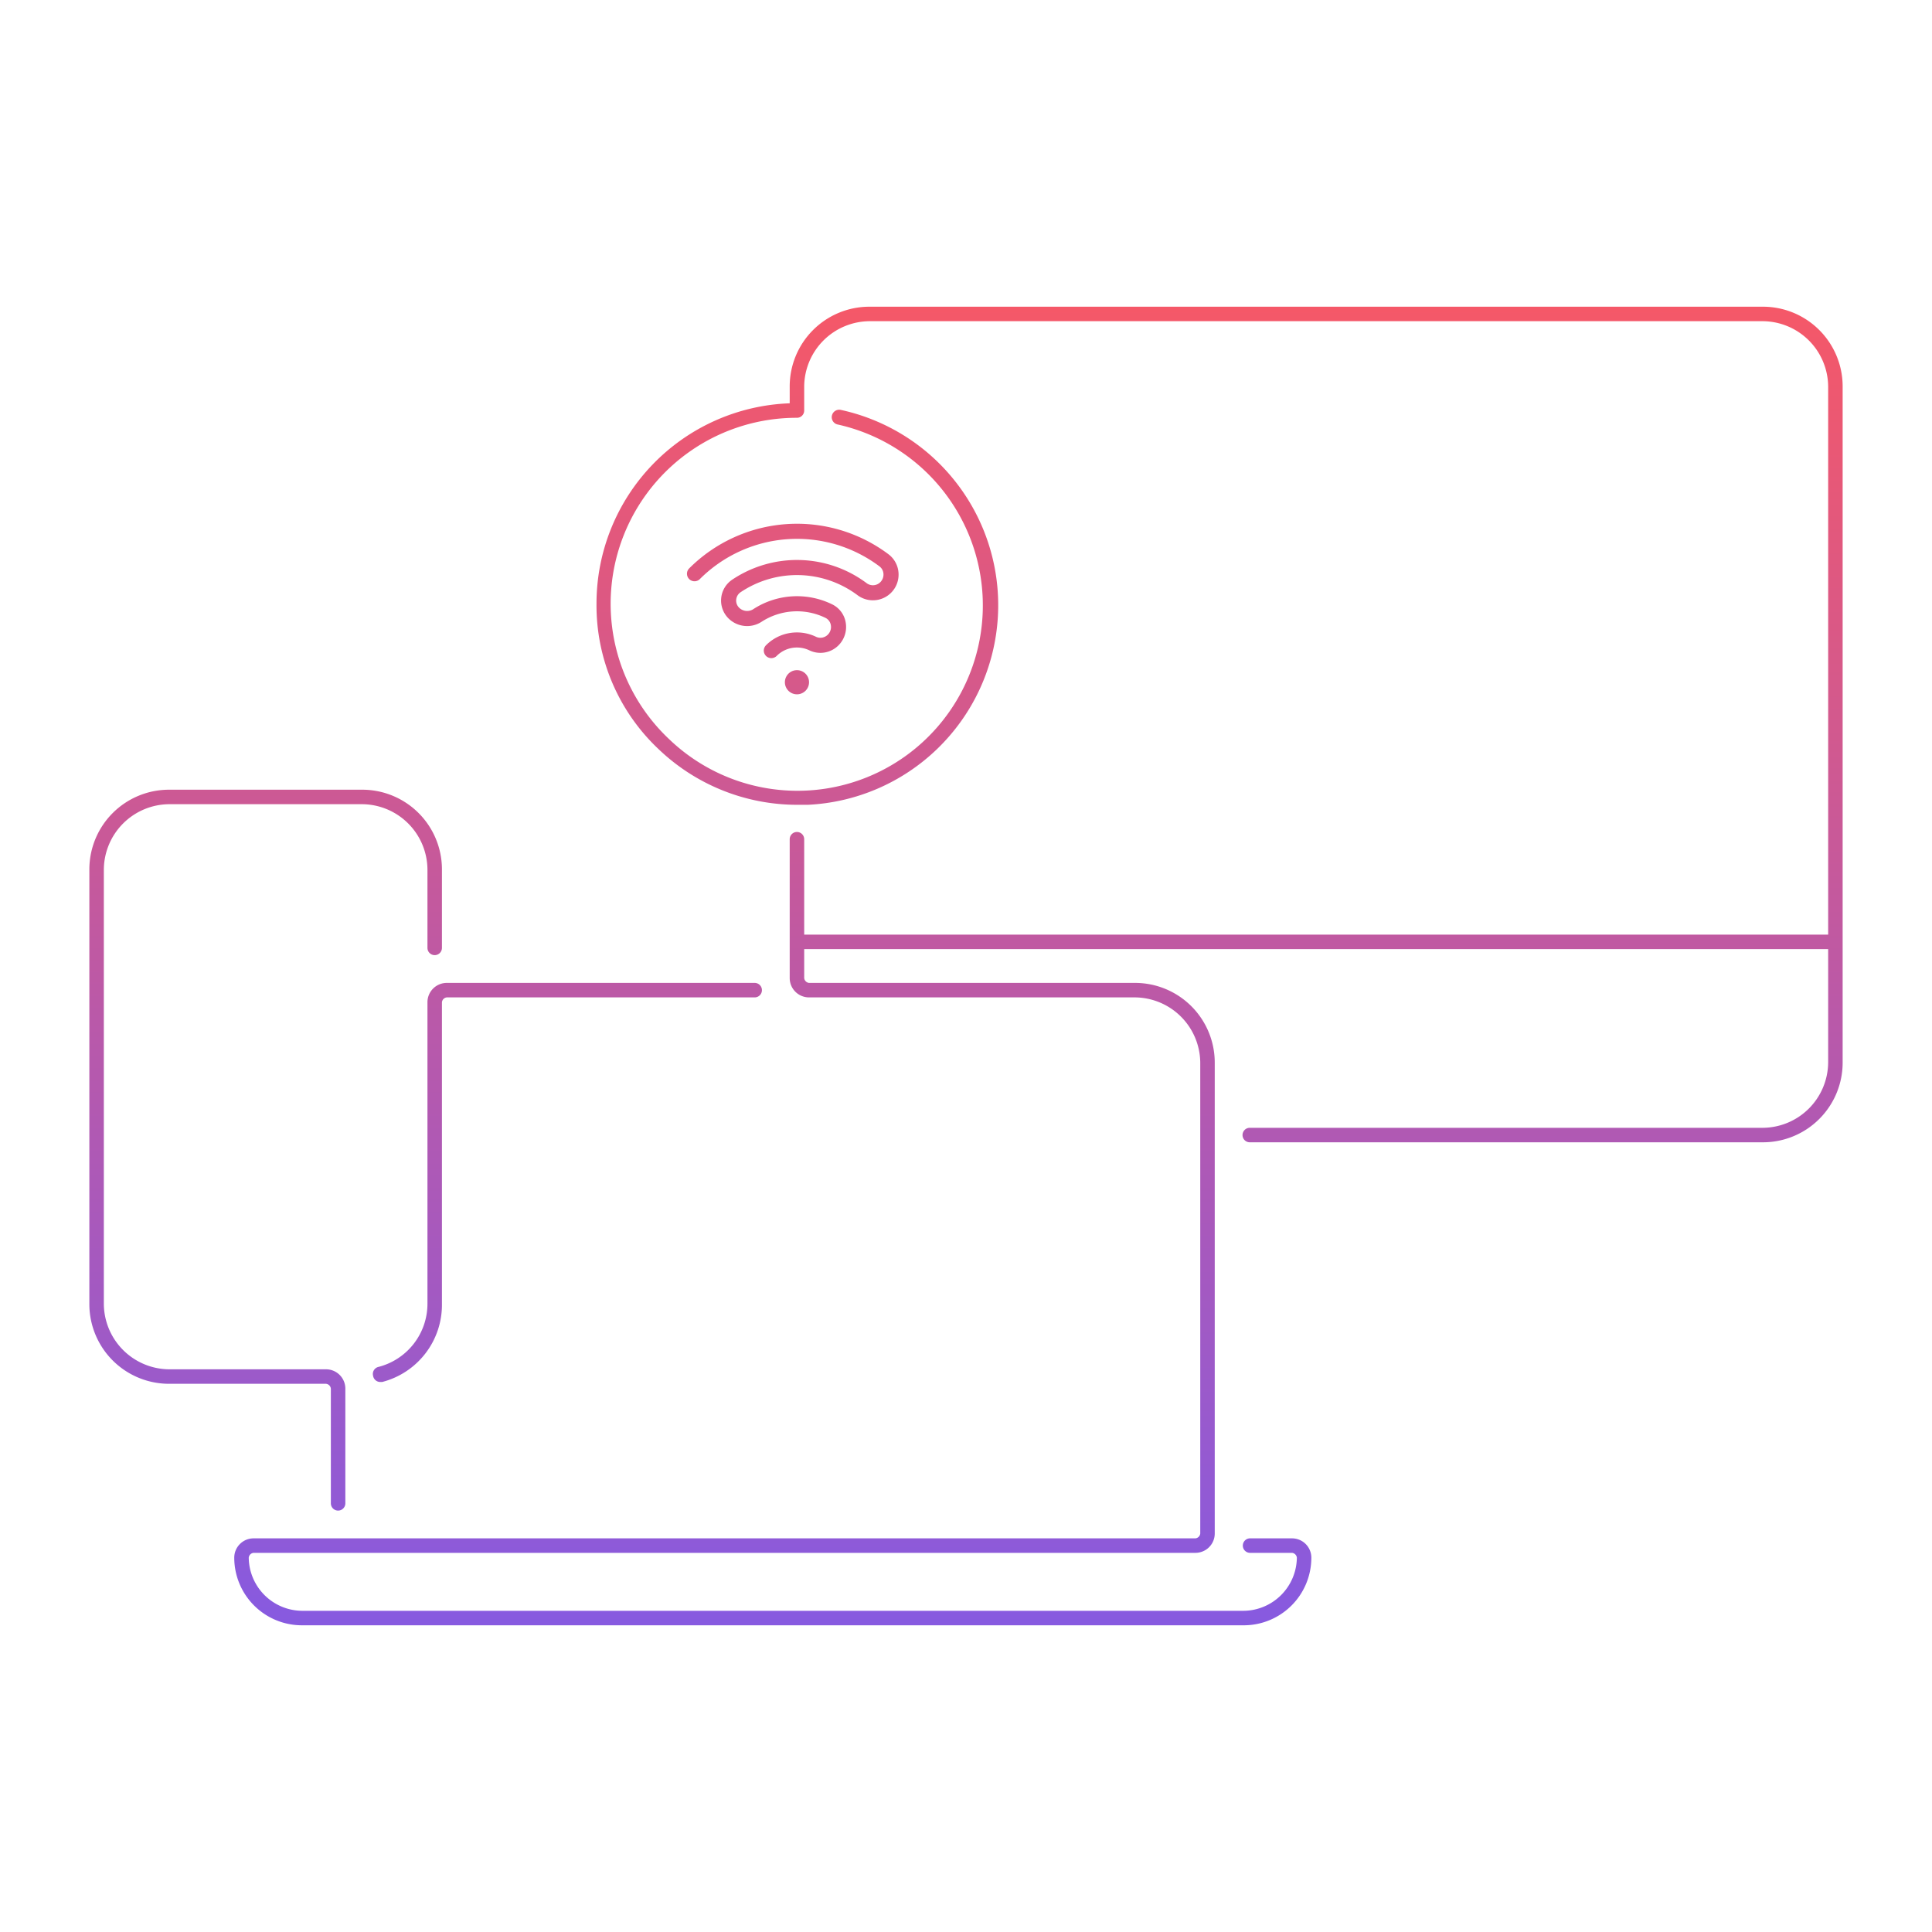 <svg width="320" height="320" viewBox="0 0 320 320" fill="none" xmlns="http://www.w3.org/2000/svg"><path d="M292 50.8H144A13.201 13.201 0 0 0 130.8 64v2.8a33.199 33.199 0 0 0-32 33.2 32.7 32.7 0 0 0 10.3 24.1 33.2 33.2 0 0 0 22.9 9.2h1.8a33.1 33.1 0 0 0 5.5-65.4 1.236 1.236 0 0 0-.6 2.4 30.699 30.699 0 0 1 20.452 44.472 30.708 30.708 0 0 1-9.281 10.533 30.713 30.713 0 0 1-26.999 4.259A30.712 30.712 0 0 1 110.8 122.4a30.804 30.804 0 0 1 3.881-47.91A30.797 30.797 0 0 1 132 69.2a1.2 1.2 0 0 0 1.2-1.2v-4A10.899 10.899 0 0 1 144 53.2h148A10.901 10.901 0 0 1 302.8 64v90.8H133.2V139a1.202 1.202 0 0 0-2.049-.849 1.201 1.201 0 0 0-.351.849v23a3.2 3.2 0 0 0 3.2 3.2h54a10.9 10.9 0 0 1 10.8 10.8v78a.896.896 0 0 1-.259.541.896.896 0 0 1-.541.259H42a3.2 3.2 0 0 0-3.2 3.2A11.203 11.203 0 0 0 50 269.2h156c2.97 0 5.819-1.18 7.92-3.28 2.1-2.101 3.28-4.95 3.28-7.92a3.2 3.2 0 0 0-3.2-3.2h-6.9a1.201 1.201 0 1 0 0 2.4h6.9a.896.896 0 0 1 .541.259.896.896 0 0 1 .259.541 8.904 8.904 0 0 1-8.8 8.8H50a8.903 8.903 0 0 1-8.8-8.8.897.897 0 0 1 .8-.8h156a3.2 3.2 0 0 0 3.2-3.2v-78a13.203 13.203 0 0 0-13.2-13.2h-54a.902.902 0 0 1-.8-.8v-4.8h169.6V176a10.9 10.9 0 0 1-10.8 10.8h-85a1.201 1.201 0 0 0-.849 2.048c.225.225.531.352.849.352h85a13.205 13.205 0 0 0 12.195-8.149A13.186 13.186 0 0 0 305.2 176V64A13.202 13.202 0 0 0 292 50.8Z" fill="url(#a)"/><path d="M70.8 166v50a10.8 10.8 0 0 1-8.1 10.4 1.212 1.212 0 0 0-.775.555 1.203 1.203 0 0 0-.125.945 1.203 1.203 0 0 0 1.2 1h.3a13.201 13.201 0 0 0 9.9-12.9v-50a.902.902 0 0 1 .8-.8h51a1.2 1.2 0 0 0 0-2.4H74a3.2 3.2 0 0 0-3.2 3.2Z" fill="url(#b)"/><path d="M54.8 230v19a1.2 1.2 0 0 0 2.4 0v-19a3.204 3.204 0 0 0-.937-2.263A3.197 3.197 0 0 0 54 226.8H28A10.899 10.899 0 0 1 17.2 216v-72A10.901 10.901 0 0 1 28 133.2h32A10.898 10.898 0 0 1 70.8 144v13a1.2 1.2 0 0 0 2.4 0v-13A13.201 13.201 0 0 0 60 130.8H28A13.202 13.202 0 0 0 14.8 144v72A13.201 13.201 0 0 0 28 229.2h26a.904.904 0 0 1 .8.8Z" fill="url(#c)"/><path d="M122.679 98.082a16.761 16.761 0 0 1 19.354.5 4.259 4.259 0 0 0 4.589.325 4.252 4.252 0 0 0 2.2-4.041 4.2 4.2 0 0 0-1.655-3.059 25.256 25.256 0 0 0-33.019 2.339 1.253 1.253 0 0 0 .002 1.766 1.251 1.251 0 0 0 1.766.001 22.757 22.757 0 0 1 29.747-2.108 1.67 1.67 0 0 1 .665 1.236 1.775 1.775 0 0 1-.515 1.381 1.73 1.73 0 0 1-2.28.16 19.265 19.265 0 0 0-22.248-.576 4.164 4.164 0 0 0-1.83 3.025 4.166 4.166 0 0 0 1.153 3.342l.046.048a4.39 4.39 0 0 0 2.613 1.247 4.391 4.391 0 0 0 2.822-.648 10.775 10.775 0 0 1 10.638-.68 1.63 1.63 0 0 1 .888 1.213c.048.282.027.571-.06.843a1.78 1.78 0 0 1-1.361 1.211 1.726 1.726 0 0 1-1.036-.135 7.285 7.285 0 0 0-5.931-.173 7.19 7.19 0 0 0-2.35 1.575 1.255 1.255 0 0 0-.273 1.363c.063.152.155.29.271.407a1.262 1.262 0 0 0 .885.366 1.268 1.268 0 0 0 .885-.368 4.706 4.706 0 0 1 3.358-1.392 4.777 4.777 0 0 1 2.068.473 4.227 4.227 0 0 0 4.814-.837 4.306 4.306 0 0 0 1.196-3.744 4.091 4.091 0 0 0-2.257-3.048 13.272 13.272 0 0 0-13.113.84 1.9 1.9 0 0 1-2.262-.254l-.034-.035a1.644 1.644 0 0 1-.476-1.33 1.674 1.674 0 0 1 .74-1.233Z" fill="url(#d)"/><path d="M132.003 115a2 2 0 1 0 0-4 2 2 0 0 0 0 4Z" fill="url(#e)"/><defs><linearGradient id="a" x1="160" y1="50.8" x2="160" y2="269.2" gradientUnits="userSpaceOnUse"><stop stop-color="#F55868"/><stop offset="1" stop-color="#875AE0"/></linearGradient><linearGradient id="b" x1="160" y1="50.8" x2="160" y2="269.2" gradientUnits="userSpaceOnUse"><stop stop-color="#F55868"/><stop offset="1" stop-color="#875AE0"/></linearGradient><linearGradient id="c" x1="160" y1="50.8" x2="160" y2="269.2" gradientUnits="userSpaceOnUse"><stop stop-color="#F55868"/><stop offset="1" stop-color="#875AE0"/></linearGradient><linearGradient id="d" x1="160" y1="50.8" x2="160" y2="269.2" gradientUnits="userSpaceOnUse"><stop stop-color="#F55868"/><stop offset="1" stop-color="#875AE0"/></linearGradient><linearGradient id="e" x1="160" y1="50.8" x2="160" y2="269.2" gradientUnits="userSpaceOnUse"><stop stop-color="#F55868"/><stop offset="1" stop-color="#875AE0"/></linearGradient></defs></svg>